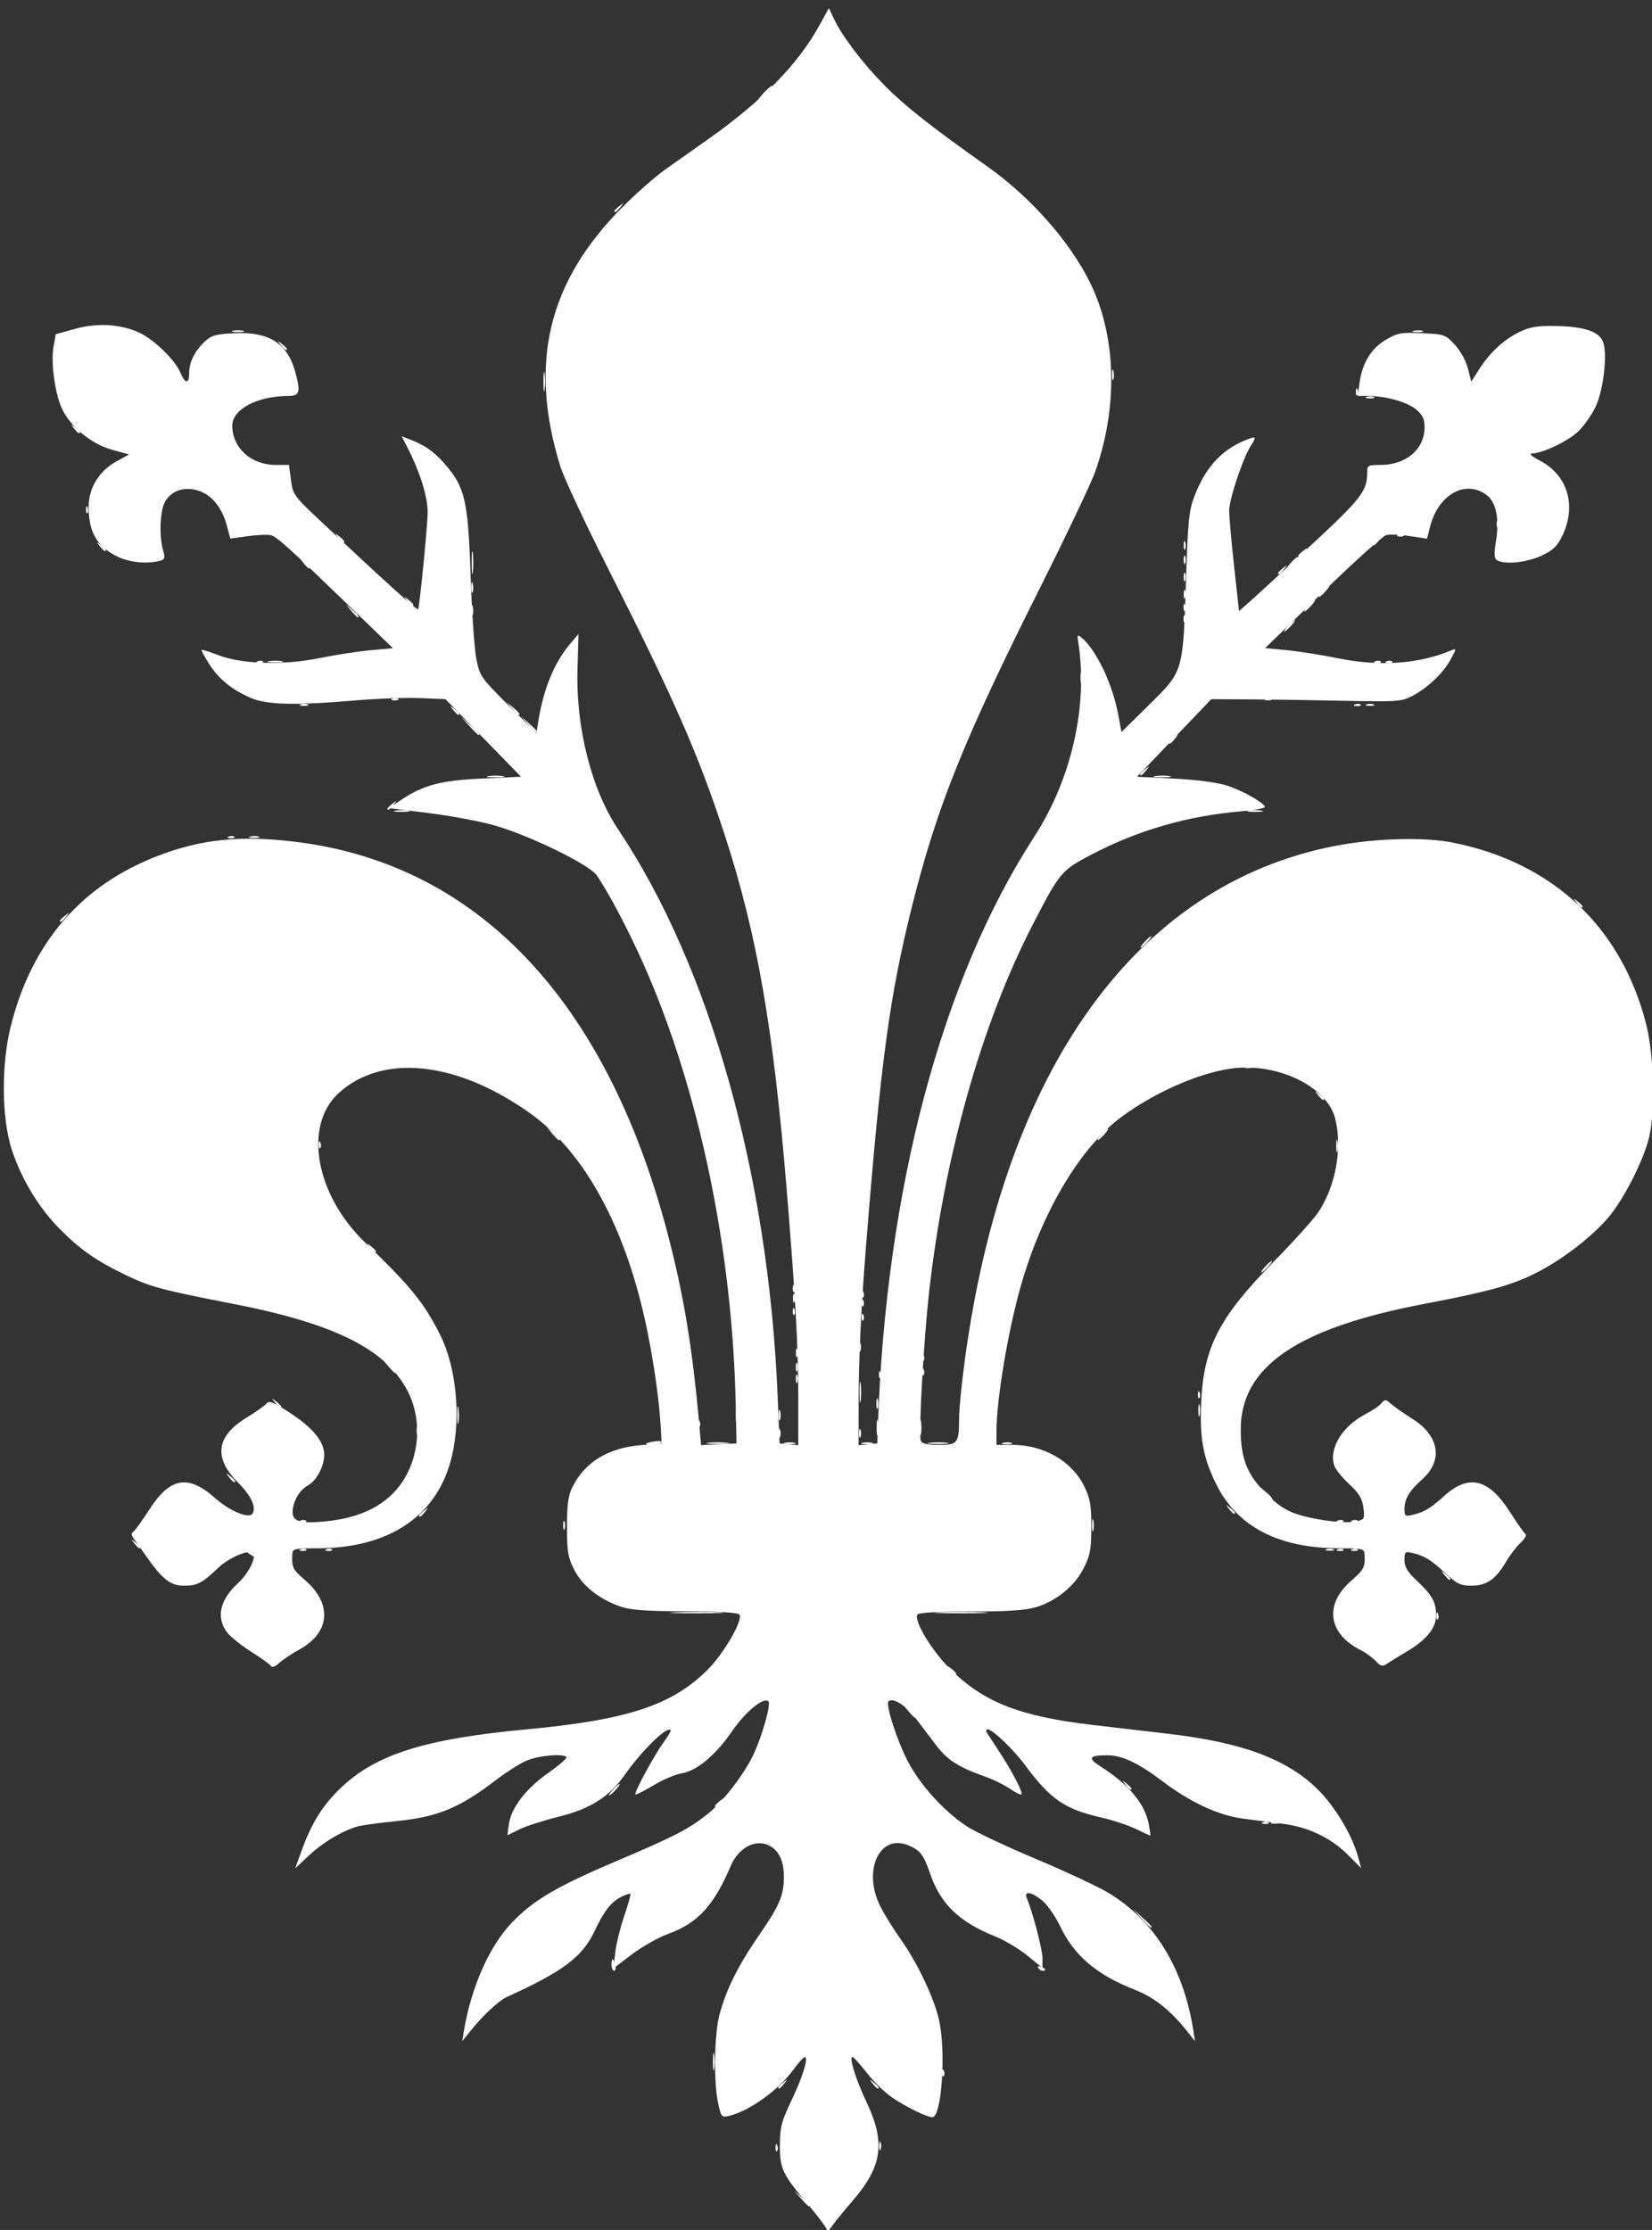 <?xml version="1.0" encoding="UTF-8" standalone="no"?>
<!-- Created with Inkscape (http://www.inkscape.org/) -->

<svg
   version="1.1"
   id="svg2"
   width="368"
   height="496.64"
   viewBox="0 0 368 496.64"
   sodipodi:docname="florence.svg"
   inkscape:version="1.1 (c68e22c387, 2021-05-23)"
   xmlns:inkscape="http://www.inkscape.org/namespaces/inkscape"
   xmlns:sodipodi="http://sodipodi.sourceforge.net/DTD/sodipodi-0.dtd"
   xmlns="http://www.w3.org/2000/svg"
   xmlns:svg="http://www.w3.org/2000/svg">
  <rect x="0" y="0" width="368" height="496.64" fill="#333333" stroke="none"/>
  <defs
     id="defs6" />
  <sodipodi:namedview
     id="namedview4"
     pagecolor="#000000"
     bordercolor="#666666"
     borderopacity="1.0"
     inkscape:pageshadow="2"
     inkscape:pageopacity="0"
     inkscape:pagecheckerboard="0"
     showgrid="false"
     inkscape:zoom="0.8678318"
     inkscape:cx="184.36752"
     inkscape:cy="248.32001"
     inkscape:window-width="1841"
     inkscape:window-height="1051"
     inkscape:window-x="70"
     inkscape:window-y="-9"
     inkscape:window-maximized="1"
     inkscape:current-layer="g8" />
  <g
     inkscape:groupmode="layer"
     inkscape:label="Image"
     id="g8">
    <g
       id="g827"
       transform="translate(0.543,1.152)"
       style="fill:#ffffff">
      <path
         style="fill:#ffffff;fill-opacity:1;stroke-width:0.64"
         d="m 172.211,477.067 c 0.031,-0.746 0.182,-0.897 0.387,-0.387 0.185,0.462 0.162,1.014 -0.051,1.227 -0.213,0.213 -0.364,-0.165 -0.336,-0.84 z m 21.628,-14.187 c -0.796,-1.015 -0.773,-1.038 0.242,-0.242 0.616,0.483 1.12,0.987 1.12,1.12 0,0.527 -0.526,0.188 -1.362,-0.878 z M 136,397.44 c 0.637,-0.704 1.302,-1.28 1.478,-1.28 0.176,0 -0.201,0.576 -0.838,1.28 -0.637,0.704 -1.302,1.28 -1.478,1.28 -0.176,0 0.201,-0.576 0.838,-1.28 z m 114.158,-1.12 c -0.796,-1.015 -0.773,-1.038 0.242,-0.242 0.616,0.483 1.12,0.987 1.12,1.12 0,0.527 -0.526,0.188 -1.362,-0.878 z m -39.04,-25.6 c -0.796,-1.015 -0.773,-1.038 0.242,-0.242 0.616,0.483 1.12,0.987 1.12,1.12 0,0.527 -0.526,0.188 -1.362,-0.878 z m -181.76,-28.16 c -0.796,-1.015 -0.773,-1.038 0.242,-0.242 0.616,0.483 1.12,0.987 1.12,1.12 0,0.527 -0.526,0.188 -1.362,-0.878 z m 243.84,-7.68 c -0.796,-1.015 -0.773,-1.038 0.242,-0.242 0.616,0.483 1.12,0.987 1.12,1.12 0,0.527 -0.526,0.188 -1.362,-0.878 z m 8.021,-3.52 -1.219,-1.44 1.44,1.219 c 1.353,1.146 1.731,1.661 1.219,1.661 -0.121,0 -0.769,-0.648 -1.44,-1.44 z m -90.398,-13.28 c 0,-0.88 0.145,-1.24 0.323,-0.8 0.178,0.44 0.178,1.16 0,1.6 -0.178,0.44 -0.323,0.08 -0.323,-0.8 z m 3.864,-6.72 c 0.013,-1.056 0.156,-1.411 0.319,-0.788 0.162,0.623 0.152,1.487 -0.024,1.92 -0.175,0.433 -0.308,-0.076 -0.295,-1.132 z m -3.766,-2.56 c 0.004,-2.112 0.123,-2.899 0.266,-1.749 0.142,1.15 0.14,2.878 -0.007,3.84 -0.146,0.962 -0.263,0.021 -0.259,-2.091 z m 75.372,0.587 c 0.031,-0.746 0.182,-0.897 0.387,-0.387 0.185,0.462 0.162,1.014 -0.051,1.227 -0.213,0.213 -0.364,-0.165 -0.336,-0.84 z m -89.549,-3.467 c 0,-0.88 0.145,-1.24 0.323,-0.8 0.178,0.44 0.178,1.16 0,1.6 -0.178,0.44 -0.323,0.08 -0.323,-0.8 z m -0.691,-15.093 c 0.031,-0.746 0.182,-0.897 0.387,-0.387 0.185,0.462 0.162,1.014 -0.051,1.227 -0.213,0.213 -0.364,-0.165 -0.336,-0.84 z M 81.838,276.64 c -0.796,-1.015 -0.773,-1.038 0.242,-0.242 0.616,0.483 1.12,0.987 1.12,1.12 0,0.527 -0.526,0.188 -1.362,-0.878 z m 215.27,-22.56 c 0,-1.232 0.132,-1.736 0.293,-1.12 0.161,0.616 0.161,1.624 0,2.24 -0.161,0.616 -0.293,0.112 -0.293,-1.12 z M 293.038,242.72 c -0.796,-1.015 -0.773,-1.038 0.242,-0.242 0.616,0.483 1.12,0.987 1.12,1.12 0,0.527 -0.526,0.188 -1.362,-0.878 z M 50.44,185.163 c 0.462,-0.185 1.014,-0.162 1.227,0.051 0.213,0.213 -0.165,0.364 -0.84,0.336 -0.746,-0.031 -0.897,-0.182 -0.387,-0.387 z m 4.772,-0.006 c 0.623,-0.162 1.487,-0.152 1.92,0.024 0.433,0.175 -0.076,0.308 -1.132,0.295 -1.056,-0.013 -1.411,-0.156 -0.788,-0.319 z M 85.76,178.958 c 0,-0.133 0.504,-0.637 1.12,-1.12 1.015,-0.796 1.038,-0.773 0.242,0.242 -0.836,1.066 -1.362,1.405 -1.362,0.878 z m 167.68,-7.68 c 0,-0.133 0.504,-0.637 1.12,-1.12 1.015,-0.796 1.038,-0.773 0.242,0.242 -0.836,1.066 -1.362,1.405 -1.362,0.878 z M 100.398,156.96 c -0.796,-1.015 -0.773,-1.038 0.242,-0.242 0.616,0.483 1.12,0.987 1.12,1.12 0,0.527 -0.526,0.188 -1.362,-0.878 z M 86.92,154.443 c 0.462,-0.185 1.014,-0.162 1.227,0.051 0.213,0.213 -0.165,0.364 -0.84,0.336 -0.746,-0.031 -0.897,-0.182 -0.387,-0.387 z m -27.56,-8.334 c 0.792,-0.153 2.088,-0.153 2.88,0 0.792,0.153 0.144,0.277 -1.44,0.277 -1.584,0 -2.232,-0.125 -1.44,-0.277 z m 246.44,0.015 c 0.462,-0.185 1.014,-0.162 1.227,0.051 0.213,0.213 -0.165,0.364 -0.84,0.336 -0.746,-0.031 -0.897,-0.182 -0.387,-0.387 z m 2.56,0 c 0.462,-0.185 1.014,-0.162 1.227,0.051 0.213,0.213 -0.165,0.364 -0.84,0.336 -0.746,-0.031 -0.897,-0.182 -0.387,-0.387 z M 286.4,138.24 c 0.637,-0.704 1.302,-1.28 1.478,-1.28 0.176,0 -0.201,0.576 -0.838,1.28 -0.637,0.704 -1.302,1.28 -1.478,1.28 -0.176,0 0.201,-0.576 0.838,-1.28 z M 77.699,134.88 76.48,133.44 l 1.44,1.219 c 1.353,1.146 1.731,1.661 1.219,1.661 -0.121,0 -0.769,-0.648 -1.44,-1.44 z m 185.391,-0.853 c 0.031,-0.746 0.182,-0.897 0.387,-0.387 0.185,0.462 0.162,1.014 -0.051,1.227 -0.213,0.213 -0.364,-0.165 -0.336,-0.84 z M 90.158,132.64 c -0.796,-1.015 -0.773,-1.038 0.242,-0.242 0.616,0.483 1.12,0.987 1.12,1.12 0,0.527 -0.526,0.188 -1.362,-0.878 z M 263.141,131.2 c 0,-0.88 0.145,-1.24 0.323,-0.8 0.178,0.44 0.178,1.16 0,1.6 -0.178,0.44 -0.323,0.08 -0.323,-0.8 z M 284.16,126.478 c 0,-0.133 0.504,-0.637 1.12,-1.12 1.015,-0.796 1.038,-0.773 0.242,0.242 -0.836,1.066 -1.362,1.405 -1.362,0.878 z M 120.512,83.84 c 0,-1.936 0.12,-2.728 0.267,-1.76 0.147,0.968 0.147,2.552 0,3.52 -0.147,0.968 -0.267,0.176 -0.267,-1.76 z m 180.979,2.187 c 0.031,-0.746 0.182,-0.897 0.387,-0.387 0.185,0.462 0.162,1.014 -0.051,1.227 -0.213,0.213 -0.364,-0.165 -0.336,-0.84 z M 61.998,75.68 C 61.202,74.665 61.225,74.642 62.24,75.438 c 0.616,0.483 1.12,0.987 1.12,1.12 0,0.527 -0.526,0.188 -1.362,-0.878 z M 136.32,45.838 c 0,-0.133 0.504,-0.637 1.12,-1.12 1.015,-0.796 1.038,-0.773 0.242,0.242 -0.836,1.066 -1.362,1.405 -1.362,0.878 z"
         id="path843" />
      <path
         style="fill:#ffffff;fill-opacity:1;stroke-width:0.64"
         d="m 176.741,303.36 c 0,-0.88 0.145,-1.24 0.323,-0.8 0.178,0.44 0.178,1.16 0,1.6 -0.178,0.44 -0.323,0.08 -0.323,-0.8 z m 14.669,-11.253 c 0.031,-0.746 0.182,-0.897 0.387,-0.387 0.185,0.462 0.162,1.014 -0.051,1.227 -0.213,0.213 -0.364,-0.165 -0.336,-0.84 z m -120.96,-38.4 c 0.031,-0.746 0.182,-0.897 0.387,-0.387 0.185,0.462 0.162,1.014 -0.051,1.227 -0.213,0.213 -0.364,-0.165 -0.336,-0.84 z M 281.48,154.443 c 0.462,-0.185 1.014,-0.162 1.227,0.051 0.213,0.213 -0.165,0.364 -0.84,0.336 -0.746,-0.031 -0.897,-0.182 -0.387,-0.387 z m -224.64,-8.32 c 0.462,-0.185 1.014,-0.162 1.227,0.051 0.213,0.213 -0.165,0.364 -0.84,0.336 -0.746,-0.031 -0.897,-0.182 -0.387,-0.387 z"
         id="path841" />
      <path
         style="fill:#ffffff;fill-opacity:1;stroke-width:0.64"
         d="m 172.8,463.758 c 0,-0.133 0.504,-0.637 1.12,-1.12 1.015,-0.796 1.038,-0.773 0.242,0.242 -0.836,1.066 -1.362,1.405 -1.362,0.878 z m -80,-127.36 c 0,-0.133 0.504,-0.637 1.12,-1.12 1.015,-0.796 1.038,-0.773 0.242,0.242 C 93.326,336.586 92.8,336.925 92.8,336.398 Z m -42.322,-8.558 c -0.796,-1.015 -0.773,-1.038 0.242,-0.242 1.066,0.836 1.405,1.362 0.878,1.362 -0.133,0 -0.637,-0.504 -1.12,-1.12 z m 72.021,-76.48 -1.219,-1.44 1.44,1.219 c 1.353,1.146 1.731,1.661 1.219,1.661 -0.121,0 -0.769,-0.648 -1.44,-1.44 z M 12.8,203.918 c 0,-0.133 0.504,-0.637 1.12,-1.12 1.015,-0.796 1.038,-0.773 0.242,0.242 C 13.326,204.106 12.8,204.445 12.8,203.918 Z M 103.96,160.48 102.08,158.4 l 2.08,1.88 c 1.939,1.752 2.374,2.28 1.88,2.28 -0.11,0 -1.046,-0.936 -2.08,-2.08 z m 13.112,-0.32 -1.552,-1.76 1.76,1.552 c 1.645,1.45 2.054,1.968 1.552,1.968 -0.115,0 -0.907,-0.792 -1.76,-1.76 z m -3.532,-3.52 -1.219,-1.44 1.44,1.219 c 1.353,1.146 1.731,1.661 1.219,1.661 -0.121,0 -0.769,-0.648 -1.44,-1.44 z M 290.88,133.76 c 0.637,-0.704 1.302,-1.28 1.478,-1.28 0.176,0 -0.201,0.576 -0.838,1.28 -0.637,0.704 -1.302,1.28 -1.478,1.28 -0.176,0 0.201,-0.576 0.838,-1.28 z m 14.4,-13.682 c 0,-0.133 0.504,-0.637 1.12,-1.12 1.015,-0.796 1.038,-0.773 0.242,0.242 -0.836,1.066 -1.362,1.405 -1.362,0.878 z M 74.798,118.56 c -0.796,-1.015 -0.773,-1.038 0.242,-0.242 0.616,0.483 1.12,0.987 1.12,1.12 0,0.527 -0.526,0.188 -1.362,-0.878 z"
         id="path839" />
      <path
         style="fill:#ffffff;fill-opacity:1;stroke-width:0.64"
         d="m 195.301,476.8 c 0,-0.88 0.145,-1.24 0.323,-0.8 0.178,0.44 0.178,1.16 0,1.6 -0.178,0.44 -0.323,0.08 -0.323,-0.8 z m -59.621,-40.32 c 0,-0.704 0.11,-1.28 0.245,-1.28 0.135,0 0.396,0.576 0.58,1.28 0.184,0.704 0.074,1.28 -0.245,1.28 -0.319,0 -0.58,-0.576 -0.58,-1.28 z m 95.045,0.647 c -0.224,-0.363 0.033,-0.47 0.602,-0.252 1.109,0.425 1.312,0.884 0.391,0.884 -0.331,0 -0.778,-0.285 -0.993,-0.633 z M 280.84,404.683 c 0.462,-0.185 1.014,-0.162 1.227,0.051 0.213,0.213 -0.165,0.364 -0.84,0.336 -0.746,-0.031 -0.897,-0.182 -0.387,-0.387 z m 38.571,-46.016 c 0.031,-0.746 0.182,-0.897 0.387,-0.387 0.185,0.462 0.162,1.014 -0.051,1.227 -0.213,0.213 -0.364,-0.165 -0.336,-0.84 z M 66.44,343.883 c 0.462,-0.185 1.014,-0.162 1.227,0.051 0.213,0.213 -0.165,0.364 -0.84,0.336 -0.746,-0.031 -0.897,-0.182 -0.387,-0.387 z m 5.76,0 c 0.462,-0.185 1.014,-0.162 1.227,0.051 0.213,0.213 -0.165,0.364 -0.84,0.336 C 71.841,344.239 71.689,344.087 72.2,343.883 Z m 222.68,0.013 c 0.44,-0.178 1.16,-0.178 1.6,0 0.44,0.178 0.08,0.323 -0.8,0.323 -0.88,0 -1.24,-0.145 -0.8,-0.323 z m 5.8,-0.013 c 0.462,-0.185 1.014,-0.162 1.227,0.051 0.213,0.213 -0.165,0.364 -0.84,0.336 -0.746,-0.031 -0.897,-0.182 -0.387,-0.387 z m -175.779,-5.323 c 0,-0.88 0.145,-1.24 0.323,-0.8 0.178,0.44 0.178,1.16 0,1.6 -0.178,0.44 -0.323,0.08 -0.323,-0.8 z M 297.48,337.483 c 0.462,-0.185 1.014,-0.162 1.227,0.051 0.213,0.213 -0.165,0.364 -0.84,0.336 -0.746,-0.031 -0.897,-0.182 -0.387,-0.387 z M 194.734,316.8 c 0,-1.584 0.125,-2.232 0.277,-1.44 0.153,0.792 0.153,2.088 0,2.88 -0.153,0.792 -0.277,0.144 -0.277,-1.44 z m -93.431,-2.88 c 0.005,-1.76 0.129,-2.404 0.276,-1.431 0.147,0.973 0.143,2.413 -0.009,3.2 -0.152,0.787 -0.272,-0.009 -0.267,-1.769 z m 71.622,0 c 0.013,-1.056 0.156,-1.411 0.319,-0.788 0.162,0.623 0.152,1.487 -0.024,1.92 -0.175,0.433 -0.308,-0.076 -0.295,-1.132 z m 93.464,-0.96 c 0,-1.232 0.132,-1.736 0.293,-1.12 0.161,0.616 0.161,1.624 0,2.24 -0.161,0.616 -0.293,0.112 -0.293,-1.12 z m -61.538,-8.693 c 0.031,-0.746 0.182,-0.897 0.387,-0.387 0.185,0.462 0.162,1.014 -0.051,1.227 -0.213,0.213 -0.364,-0.165 -0.336,-0.84 z m -28.109,-4.107 c 0,-0.88 0.145,-1.24 0.323,-0.8 0.178,0.44 0.178,1.16 0,1.6 -0.178,0.44 -0.323,0.08 -0.323,-0.8 z m -0.64,-12.16 c 0,-0.88 0.145,-1.24 0.323,-0.8 0.178,0.44 0.178,1.16 0,1.6 -0.178,0.44 -0.323,0.08 -0.323,-0.8 z M 66.4,155.736 c 0.44,-0.178 1.16,-0.178 1.6,0 0.44,0.178 0.08,0.323 -0.8,0.323 -0.88,0 -1.24,-0.145 -0.8,-0.323 z m 196.691,-19.149 c 0.031,-0.746 0.182,-0.897 0.387,-0.387 0.185,0.462 0.162,1.014 -0.051,1.227 -0.213,0.213 -0.364,-0.165 -0.336,-0.84 z M 104.445,134.72 c 0.013,-1.056 0.156,-1.411 0.319,-0.788 0.162,0.623 0.152,1.487 -0.024,1.92 -0.175,0.433 -0.308,-0.076 -0.295,-1.132 z m 0,-5.12 c 0.013,-1.056 0.156,-1.411 0.319,-0.788 0.162,0.623 0.152,1.487 -0.024,1.92 -0.175,0.433 -0.308,-0.076 -0.295,-1.132 z m 158.696,-2.24 c 0,-0.88 0.145,-1.24 0.323,-0.8 0.178,0.44 0.178,1.16 0,1.6 -0.178,0.44 -0.323,0.08 -0.323,-0.8 z m 0,-7.04 c 0,-0.88 0.145,-1.24 0.323,-0.8 0.178,0.44 0.178,1.16 0,1.6 -0.178,0.44 -0.323,0.08 -0.323,-0.8 z M 18.611,112.267 c 0.031,-0.746 0.182,-0.897 0.387,-0.387 0.185,0.462 0.162,1.014 -0.051,1.227 -0.213,0.213 -0.364,-0.165 -0.336,-0.84 z M 303.84,87.256 c 0.44,-0.178 1.16,-0.178 1.6,0 0.44,0.178 0.08,0.323 -0.8,0.323 -0.88,0 -1.24,-0.145 -0.8,-0.323 z m -56.675,-5.016 c 0.013,-1.056 0.156,-1.411 0.319,-0.788 0.162,0.623 0.152,1.487 -0.024,1.92 -0.175,0.433 -0.308,-0.076 -0.295,-1.132 z"
         id="path837" />
      <path
         style="fill:#ffffff;fill-opacity:1;stroke-width:0.64"
         d="m 253.72,426.08 -1.88,-2.08 2.08,1.88 c 1.144,1.034 2.08,1.97 2.08,2.08 0,0.494 -0.528,0.059 -2.28,-1.88 z m 67.479,-76.48 c -0.796,-1.015 -0.773,-1.038 0.242,-0.242 0.616,0.483 1.12,0.987 1.12,1.12 0,0.527 -0.526,0.188 -1.362,-0.878 z m -235.179,-46.4 -1.219,-1.44 1.44,1.219 c 1.353,1.146 1.731,1.661 1.219,1.661 -0.121,0 -0.769,-0.648 -1.44,-1.44 z M 191.411,288.907 c 0.031,-0.746 0.182,-0.897 0.387,-0.387 0.185,0.462 0.162,1.014 -0.051,1.227 -0.213,0.213 -0.364,-0.165 -0.336,-0.84 z M 244.8,251.52 c 0.637,-0.704 1.302,-1.28 1.478,-1.28 0.176,0 -0.201,0.576 -0.838,1.28 -0.637,0.704 -1.302,1.28 -1.478,1.28 -0.176,0 0.201,-0.576 0.838,-1.28 z M 350.638,199.84 c -0.796,-1.015 -0.773,-1.038 0.242,-0.242 1.066,0.836 1.405,1.362 0.878,1.362 -0.133,0 -0.637,-0.504 -1.12,-1.12 z M 301.32,155.723 c 0.462,-0.185 1.014,-0.162 1.227,0.051 0.213,0.213 -0.165,0.364 -0.84,0.336 -0.746,-0.031 -0.897,-0.182 -0.387,-0.387 z m -12.68,-33.084 c 0,-0.133 0.504,-0.637 1.12,-1.12 1.015,-0.796 1.038,-0.773 0.242,0.242 -0.836,1.066 -1.362,1.405 -1.362,0.878 z M 21.678,120.48 c -0.796,-1.015 -0.773,-1.038 0.242,-0.242 0.616,0.483 1.12,0.987 1.12,1.12 0,0.527 -0.526,0.188 -1.362,-0.878 z"
         id="path835" />
      <path
         style="fill:#ffffff;fill-opacity:1;stroke-width:0.64"
         d="m 177.872,488.48 -1.552,-1.76 1.76,1.552 c 1.645,1.45 2.054,1.968 1.552,1.968 -0.115,0 -0.907,-0.792 -1.76,-1.76 z M 158.72,401.038 c 0,-0.133 0.504,-0.637 1.12,-1.12 1.015,-0.796 1.038,-0.773 0.242,0.242 -0.836,1.066 -1.362,1.405 -1.362,0.878 z m 43.139,-21.038 -1.219,-1.44 1.44,1.219 c 1.353,1.146 1.731,1.661 1.219,1.661 -0.121,0 -0.769,-0.648 -1.44,-1.44 z m -141.141,-68.8 c -0.796,-1.015 -0.773,-1.038 0.242,-0.242 0.616,0.483 1.12,0.987 1.12,1.12 0,0.527 -0.526,0.188 -1.362,-0.878 z M 281.28,280.96 c 0.637,-0.704 1.302,-1.28 1.478,-1.28 0.176,0 -0.201,0.576 -0.838,1.28 -0.637,0.704 -1.302,1.28 -1.478,1.28 -0.176,0 0.201,-0.576 0.838,-1.28 z M 254.4,208.64 c 0.637,-0.704 1.302,-1.28 1.478,-1.28 0.176,0 -0.201,0.576 -0.838,1.28 -0.637,0.704 -1.302,1.28 -1.478,1.28 -0.176,0 0.201,-0.576 0.838,-1.28 z m 5.44,-44.402 c 0,-0.133 0.504,-0.637 1.12,-1.12 1.015,-0.796 1.038,-0.773 0.242,0.242 -0.836,1.066 -1.362,1.405 -1.362,0.878 z M 294.08,130.56 c 0.637,-0.704 1.302,-1.28 1.478,-1.28 0.176,0 -0.201,0.576 -0.838,1.28 -0.637,0.704 -1.302,1.28 -1.478,1.28 -0.176,0 0.201,-0.576 0.838,-1.28 z M 169.6,19.52 c 0.827,-0.88 1.647,-1.6 1.823,-1.6 0.176,0 -0.356,0.72 -1.183,1.6 -0.827,0.88 -1.647,1.6 -1.823,1.6 -0.176,0 0.356,-0.72 1.183,-1.6 z"
         id="path833" />
      <path
         style="fill:#ffffff;fill-opacity:1;stroke-width:0.64"
         d="m 209.331,460.427 c 0.031,-0.746 0.182,-0.897 0.387,-0.387 0.185,0.462 0.162,1.014 -0.051,1.227 -0.213,0.213 -0.364,-0.165 -0.336,-0.84 z m -51.067,-2.507 c 0.005,-1.76 0.129,-2.404 0.276,-1.431 0.147,0.973 0.143,2.413 -0.009,3.2 -0.152,0.787 -0.272,-0.009 -0.267,-1.769 z M 282.72,404.696 c 0.44,-0.178 1.16,-0.178 1.6,0 0.44,0.178 0.08,0.323 -0.8,0.323 -0.88,0 -1.24,-0.145 -0.8,-0.323 z M 149.949,357.924 c 2.744,-0.12 7.064,-0.12 9.6,0.002 2.536,0.121 0.291,0.22 -4.989,0.219 -5.28,-6.4e-4 -7.355,-0.1 -4.611,-0.22 z m 58.88,0 c 2.744,-0.12 7.064,-0.12 9.6,0.002 2.536,0.121 0.291,0.22 -4.989,0.219 -5.28,-6.4e-4 -7.355,-0.1 -4.611,-0.22 z M 55.04,344.96 c -0.577,-0.373 -0.656,-0.624 -0.198,-0.63 0.419,-0.005 0.94,0.278 1.158,0.63 0.491,0.795 0.27,0.795 -0.96,0 z m 242.44,-1.077 c 0.462,-0.185 1.014,-0.162 1.227,0.051 0.213,0.213 -0.165,0.364 -0.84,0.336 -0.746,-0.031 -0.897,-0.182 -0.387,-0.387 z m -54.772,-5.323 c 0,-1.232 0.132,-1.736 0.293,-1.12 0.161,0.616 0.161,1.624 0,2.24 -0.161,0.616 -0.293,0.112 -0.293,-1.12 z M 66.44,337.483 c 0.462,-0.185 1.014,-0.162 1.227,0.051 0.213,0.213 -0.165,0.364 -0.84,0.336 -0.746,-0.031 -0.897,-0.182 -0.387,-0.387 z m 234.24,0 c 0.462,-0.185 1.014,-0.162 1.227,0.051 0.213,0.213 -0.165,0.364 -0.84,0.336 -0.746,-0.031 -0.897,-0.182 -0.387,-0.387 z M 143.36,320.393 c 0,-0.136 0.849,-0.372 1.886,-0.524 1.037,-0.152 1.74,-0.041 1.562,0.247 -0.317,0.513 -3.448,0.764 -3.448,0.277 z m 13.92,-0.216 c 1.144,-0.142 3.016,-0.142 4.16,0 1.144,0.142 0.208,0.258 -2.08,0.258 -2.288,0 -3.224,-0.116 -2.08,-0.258 z m 16.96,0.022 c 0.616,-0.161 1.624,-0.161 2.24,0 0.616,0.161 0.112,0.293 -1.12,0.293 -1.232,0 -1.736,-0.132 -1.12,-0.293 z m 17.28,0 c 0.616,-0.161 1.624,-0.161 2.24,0 0.616,0.161 0.112,0.293 -1.12,0.293 -1.232,0 -1.736,-0.132 -1.12,-0.293 z m 15.051,-0.023 c 1.15,-0.142 2.878,-0.14 3.84,0.007 0.962,0.146 0.021,0.263 -2.091,0.259 -2.112,-0.004 -2.899,-0.123 -1.749,-0.266 z m 16.321,0.02 c 0.623,-0.162 1.487,-0.152 1.92,0.024 0.433,0.175 -0.076,0.308 -1.132,0.295 -1.056,-0.013 -1.411,-0.156 -0.788,-0.319 z m -49.991,-2.116 c 0,-0.88 0.145,-1.24 0.323,-0.8 0.178,0.44 0.178,1.16 0,1.6 -0.178,0.44 -0.323,0.08 -0.323,-0.8 z m 31.433,-1.28 c 0,-1.584 0.125,-2.232 0.277,-1.44 0.153,0.792 0.153,2.088 0,2.88 -0.153,0.792 -0.277,0.144 -0.277,-1.44 z m -112.073,0.64 c 0,-0.88 0.145,-1.24 0.323,-0.8 0.178,0.44 0.178,1.16 0,1.6 -0.178,0.44 -0.323,0.08 -0.323,-0.8 z m 62.669,-1.653 c 0.031,-0.746 0.182,-0.897 0.387,-0.387 0.185,0.462 0.162,1.014 -0.051,1.227 -0.213,0.213 -0.364,-0.165 -0.336,-0.84 z m 8.444,-1.547 c 0,-1.584 0.125,-2.232 0.277,-1.44 0.153,0.792 0.153,2.088 0,2.88 -0.153,0.792 -0.277,0.144 -0.277,-1.44 z m 31.876,-9.333 c 0.031,-0.746 0.182,-0.897 0.387,-0.387 0.185,0.462 0.162,1.014 -0.051,1.227 -0.213,0.213 -0.364,-0.165 -0.336,-0.84 z m 9.6,-3.84 c 0.031,-0.746 0.182,-0.897 0.387,-0.387 0.185,0.462 0.162,1.014 -0.051,1.227 -0.213,0.213 -0.364,-0.165 -0.336,-0.84 z m -14.029,-2.187 c 0,-0.88 0.145,-1.24 0.323,-0.8 0.178,0.44 0.178,1.16 0,1.6 -0.178,0.44 -0.323,0.08 -0.323,-0.8 z m 0.589,-11.893 c 0.031,-0.746 0.182,-0.897 0.387,-0.387 0.185,0.462 0.162,1.014 -0.051,1.227 -0.213,0.213 -0.364,-0.165 -0.336,-0.84 z m -15.36,-1.28 c 0.031,-0.746 0.182,-0.897 0.387,-0.387 0.185,0.462 0.162,1.014 -0.051,1.227 -0.213,0.213 -0.364,-0.165 -0.336,-0.84 z M 277,236.363 c 0.462,-0.185 1.014,-0.162 1.227,0.051 0.213,0.213 -0.165,0.364 -0.84,0.336 -0.746,-0.031 -0.897,-0.182 -0.387,-0.387 z M 87.52,179.388 c 0.792,-0.153 2.088,-0.153 2.88,0 0.792,0.153 0.144,0.277 -1.44,0.277 -1.584,0 -2.232,-0.125 -1.44,-0.277 z m 190.08,0 c 0.792,-0.153 2.088,-0.153 2.88,0 0.792,0.153 0.144,0.277 -1.44,0.277 -1.584,0 -2.232,-0.125 -1.44,-0.277 z m -169.271,-7.688 c 0.973,-0.147 2.413,-0.143 3.2,0.009 0.787,0.152 -0.009,0.272 -1.769,0.267 -1.76,-0.005 -2.404,-0.129 -1.431,-0.276 z m 148.48,0 c 0.973,-0.147 2.413,-0.143 3.2,0.009 0.787,0.152 -0.009,0.272 -1.769,0.267 -1.76,-0.005 -2.404,-0.129 -1.431,-0.276 z M 303.84,155.736 c 0.44,-0.178 1.16,-0.178 1.6,0 0.44,0.178 0.08,0.323 -0.8,0.323 -0.88,0 -1.24,-0.145 -0.8,-0.323 z M 240.148,149.76 c 0,-1.232 0.132,-1.736 0.293,-1.12 0.161,0.616 0.161,1.624 0,2.24 -0.161,0.616 -0.293,0.112 -0.293,-1.12 z m -135.624,-25.6 c 0,-2.288 0.116,-3.224 0.258,-2.08 0.142,1.144 0.142,3.016 0,4.16 -0.142,1.144 -0.258,0.208 -0.258,-2.08 z m -37.406,0.16 c -0.796,-1.015 -0.773,-1.038 0.242,-0.242 0.616,0.483 1.12,0.987 1.12,1.12 0,0.527 -0.526,0.188 -1.362,-0.878 z M 287.04,124.16 c 0.637,-0.704 1.302,-1.28 1.478,-1.28 0.176,0 -0.201,0.576 -0.838,1.28 -0.637,0.704 -1.302,1.28 -1.478,1.28 -0.176,0 0.201,-0.576 0.838,-1.28 z m -23.899,-0.64 c 0,-0.88 0.145,-1.24 0.323,-0.8 0.178,0.44 0.178,1.16 0,1.6 -0.178,0.44 -0.323,0.08 -0.323,-0.8 z M 310.92,117.963 c 0.462,-0.185 1.014,-0.162 1.227,0.051 0.213,0.213 -0.165,0.364 -0.84,0.336 -0.746,-0.031 -0.897,-0.182 -0.387,-0.387 z m 21.931,-2.496 c 0.031,-0.746 0.182,-0.897 0.387,-0.387 0.185,0.462 0.162,1.014 -0.051,1.227 -0.213,0.213 -0.364,-0.165 -0.336,-0.84 z M 15.918,94.24 C 15.122,93.225 15.145,93.202 16.16,93.998 c 0.616,0.483 1.12,0.987 1.12,1.12 0,0.527 -0.526,0.188 -1.362,-0.878 z M 51.36,72.519 c 0.616,-0.161 1.624,-0.161 2.24,0 0.616,0.161 0.112,0.293 -1.12,0.293 -1.232,0 -1.736,-0.132 -1.12,-0.293 z m 263.052,-0.003 c 0.623,-0.162 1.487,-0.152 1.92,0.024 0.433,0.175 -0.076,0.308 -1.132,0.295 -1.056,-0.013 -1.411,-0.156 -0.788,-0.319 z"
         id="path831" />
      <path
         style="fill:#ffffff;fill-opacity:1;stroke-width:0.64"
         d="m 183.68,495.538 c 0,-0.411 -1.888,-2.969 -4.197,-5.685 -5.748,-6.764 -6.336,-8.011 -6.299,-13.373 0.026,-3.879 0.378,-5.21 2.622,-9.92 2.525,-5.299 3.834,-9.625 2.898,-9.575 -0.255,0.014 -1.386,1.279 -2.513,2.811 -3.4,4.624 -9.762,9.186 -14.367,10.3 -1.609,0.389 -1.731,0.243 -2.4,-2.874 -1.02,-4.754 -0.871,-15.106 0.28,-19.567 1.427,-5.529 4.206,-11.131 8.829,-17.796 4.52,-6.518 5.547,-8.917 5.547,-12.964 0,-3.532 -1.087,-5.882 -3.233,-6.992 -3.057,-1.581 -6.873,0.421 -8.614,4.518 -3.769,8.867 -7.326,12.727 -13.958,15.145 -2.168,0.79 -5.787,2.834 -8.042,4.541 l -4.101,3.104 0.365,-3.406 c 0.201,-1.873 1.098,-5.551 1.994,-8.173 0.896,-2.622 1.52,-4.875 1.388,-5.007 -0.132,-0.132 -1.108,0.209 -2.169,0.758 -2.172,1.123 -3.709,3.125 -5.833,7.601 -2.723,5.736 -6.957,8.904 -19.593,14.66 -1.698,0.773 -5.167,3.997 -7.791,7.24 l -2.068,2.555 0.367,-2.24 c 1.577,-9.622 5.618,-18.79 10.604,-24.062 4.747,-5.019 10.054,-8.151 23.395,-13.806 12.978,-5.501 16.29,-7.221 20.5,-10.643 3.394,-2.759 8.148,-9.006 10.112,-13.289 1.905,-4.154 3.822,-11.029 3.238,-11.613 -1.063,-1.063 -5.029,2.18 -8.102,6.625 -3.765,5.447 -7.868,8.854 -11.33,9.407 -1.336,0.214 -4.124,1.409 -6.195,2.656 -2.071,1.247 -3.874,2.158 -4.008,2.024 -0.36,-0.36 4.134,-8.67 6.258,-11.574 1.012,-1.383 1.724,-2.631 1.583,-2.772 -0.871,-0.871 -6.376,4.524 -10.287,10.082 -3.37,4.789 -7.643,7.484 -14.597,9.207 -3.393,0.841 -7.365,2.119 -8.825,2.842 l -2.655,1.314 0.331,-2.464 c 0.487,-3.632 3.8,-7.944 8.803,-11.457 2.432,-1.708 4.239,-3.287 4.016,-3.51 -0.854,-0.854 -6.393,-0.322 -9.011,0.866 -1.506,0.684 -4.386,2.505 -6.4,4.048 -8.424,6.454 -13.109,8.402 -22.522,9.368 -3.569,0.366 -7.266,0.853 -8.214,1.081 -3.242,0.78 -7.973,3.537 -11.122,6.483 l -3.147,2.944 1.522,-4.194 c 2.172,-5.984 4.663,-9.938 8.659,-13.747 7.837,-7.47 18.771,-10.909 41.403,-13.019 22.449,-2.094 32.378,-5.368 40.297,-13.286 3.617,-3.617 7.879,-10.987 7.091,-12.263 -0.274,-0.443 -4.535,-0.703 -12.066,-0.735 -9.165,-0.039 -12.28,-0.277 -14.641,-1.12 -4.674,-1.668 -8.328,-4.611 -10.121,-8.152 -1.389,-2.743 -1.6,-4.001 -1.6,-9.558 0,-4.999 0.266,-6.935 1.214,-8.845 2.771,-5.579 7.992,-8.748 15.406,-9.352 l 4.461,-0.363 -0.171,-3.2 c -0.316,-5.913 -1.434,-14.025 -2.999,-21.76 -4.592,-22.696 -13.845,-39.854 -26.232,-48.645 -16.262,-11.541 -32.733,-13.277 -42.475,-4.476 -8.003,7.23 -5.291,22.656 5.867,33.379 10.093,9.7 13.033,13.311 16.632,20.428 3.63,7.177 4.73,18.358 2.666,27.111 -3.101,13.154 -13.785,20.487 -29.891,20.514 -5.355,0.009 -5.603,0.072 -5.676,1.449 -0.144,2.727 0.169,3.367 2.698,5.509 6.297,5.336 5.814,11.809 -1.166,15.618 -1.681,0.917 -3.689,2.26 -4.462,2.984 -0.857,0.802 -1.565,1.06 -1.812,0.66 -0.223,-0.361 -2.252,-1.822 -4.509,-3.248 -2.257,-1.425 -4.681,-3.403 -5.388,-4.396 -2.352,-3.304 -1.433,-7.17 2.578,-10.836 2.425,-2.216 4.281,-6.089 3.23,-6.739 -1.108,-0.684 -5.287,1.121 -7.553,3.264 -3.753,3.547 -4.737,4.064 -7.746,4.064 -3.069,0 -4.841,-1.427 -8.754,-7.049 -1.056,-1.517 -2.208,-3.152 -2.56,-3.633 -0.432,-0.59 -0.417,-1.025 0.046,-1.336 0.377,-0.254 1.995,-2.499 3.594,-4.988 4.579,-7.129 8.619,-7.826 14.596,-2.517 3.277,2.91 7.596,4.702 8.359,3.467 0.884,-1.43 -0.338,-4.025 -3.277,-6.965 -5.472,-5.472 -4.817,-10.3 1.953,-14.413 2.028,-1.232 4.021,-2.641 4.428,-3.132 0.614,-0.74 1.542,-0.362 5.457,2.219 4.971,3.277 7.405,6.303 7.405,9.207 0,2.531 -1.726,5.781 -3.604,6.786 -1.902,1.018 -3.436,3.694 -3.436,5.991 0,2.082 1.889,2.595 7.457,2.025 7.996,-0.819 13.587,-3.716 17.011,-8.814 3.701,-5.511 4.334,-13.291 1.573,-19.323 C 86.206,299.749 74.696,293.782 51.643,289.284 35.454,286.126 32.899,285.443 27.508,282.836 20.797,279.591 17.36,277.192 12.735,272.523 8.094,267.839 4.232,261.449 2.081,254.898 -0.168,248.047 -0.29,236.062 1.804,227.612 6.44,208.898 17.449,196.084 34.56,189.484 c 9.641,-3.719 18.335,-4.632 30.4,-3.194 40.655,4.845 69.527,35.135 83.221,87.31 3.583,13.651 5.525,25.405 7.062,42.749 l 0.385,4.349 3.946,-0.189 3.946,-0.189 -0.166,-8.32 c -0.691,-34.597 -8.125,-70.325 -20.423,-98.148 -3.433,-7.767 -7.956,-16.352 -10.598,-20.114 -1.666,-2.372 -15.014,-8.872 -22.686,-11.047 -3.23,-0.916 -9.854,-2.16 -14.72,-2.765 L 86.08,178.826 l 2.636,-1.762 c 5.081,-3.397 8.845,-4.397 18.161,-4.826 l 8.638,-0.398 -8.417,-8.64 -8.417,-8.64 -5.648,-0.232 c -3.106,-0.128 -9.542,0.1 -14.3,0.506 -13.574,1.157 -19.916,1.001 -23.486,-0.578 -4.264,-1.886 -7.092,-4.208 -9.227,-7.574 -1.015,-1.6 -1.76,-2.996 -1.655,-3.101 0.105,-0.105 1.758,0.417 3.673,1.161 5.271,2.046 14.565,2.317 22.682,0.66 3.52,-0.719 8.62,-1.505 11.333,-1.747 l 4.933,-0.441 -8.697,-8.407 C 63.832,120.831 61.175,118.42 59.84,118.062 c -0.704,-0.189 -3.035,-0.1 -5.179,0.198 l -3.899,0.541 -0.778,-2.909 c -1.085,-4.057 -3.434,-6.9 -6.447,-7.803 -3.176,-0.952 -6.066,0.098 -7.407,2.689 -1.044,2.02 -1.228,7.552 -0.351,10.607 0.509,1.774 0.412,2.062 -0.8,2.387 -2.63,0.706 -6.512,0.353 -9.059,-0.822 -4.753,-2.193 -6.72,-5.468 -6.72,-11.184 0,-4.263 2.291,-8.011 6.217,-10.17 l 2.789,-1.534 -3.887,-1.081 C 19.912,97.757 15.426,94.133 13.4,90.162 11.786,86.997 10.735,79.76 11.368,76.165 l 0.506,-2.875 4.143,-1.16 c 4.991,-1.398 10.073,-1.142 14.276,0.717 3.35,1.482 8.166,6.125 9.372,9.036 1.037,2.504 1.935,2.507 1.935,0.005 0,-2.399 1.251,-4.897 3.508,-7.006 1.459,-1.363 2.44,-1.631 6.682,-1.823 7.61,-0.346 11.668,2.239 13.413,8.541 1.262,4.556 1.02,5.44 -1.492,5.44 C 56.755,87.04 51.2,89.982 51.2,93.667 51.2,98.598 55.409,102.4 60.868,102.4 h 2.968 l 0.437,3.36 c 0.421,3.241 0.657,3.566 6.642,9.181 15.008,14.077 21.574,20.007 21.691,19.589 C 93.03,133.012 94.72,115.712 94.72,112.885 c 0,-3.417 -1.693,-8.862 -4.413,-14.195 l -1.359,-2.664 1.61,0.612 c 3.389,1.289 5.297,2.565 7.534,5.041 4.959,5.489 5.629,8.262 6.208,25.68 0.263,7.92 0.838,16.164 1.277,18.319 0.765,3.755 1.061,4.181 7.083,10.18 l 6.285,6.261 0.402,-2.5 c 1.193,-7.432 3.556,-13.181 7.164,-17.433 l 1.81,-2.133 -0.222,7.927 c -0.366,13.033 3.127,26.73 9.084,35.627 20.37,30.421 33.443,76.826 35.491,125.982 l 0.447,10.73 2.08,0.201 2.08,0.201 v -10.451 c 0,-11.479 -0.629,-22.797 -2.589,-46.59 -2.961,-35.948 -6.609,-56.817 -13.779,-78.827 -5.816,-17.854 -11.262,-30.282 -26.141,-59.664 -5.01,-9.894 -9.74,-20.026 -10.51,-22.516 -7.109,-22.99 -2.688,-41.239 14.019,-57.86 3.014,-2.999 7.19,-6.667 9.28,-8.152 2.09,-1.485 6.536,-4.628 9.88,-6.984 11.613,-8.184 19.772,-16.532 24.456,-25.024 l 2.199,-3.987 1.135,2.387 c 1.887,3.969 6.456,9.961 11.414,14.967 4.378,4.42 10.596,9.315 22.639,17.82 10.585,7.476 19.923,18.445 24.038,28.241 4.864,11.577 4.904,26.268 0.106,39.823 -0.891,2.517 -6.458,14.224 -12.371,26.016 -16.893,33.688 -22.883,48.591 -28.425,70.72 -5.02,20.043 -6.998,34.706 -10.318,76.48 -1.024,12.889 -1.574,24.522 -1.583,33.481 l -0.01,10.121 2.08,-0.201 2.08,-0.201 0.144,-4.16 c 1.816,-52.584 14.179,-99.095 34.8,-130.928 8.355,-12.897 12.049,-29.212 9.825,-43.39 -0.254,-1.617 -0.167,-1.737 0.725,-0.997 3.268,2.712 6.892,10.287 8.16,17.058 l 0.746,3.983 6.198,-6.117 c 7.622,-7.521 7.505,-7.123 8.175,-27.77 0.428,-13.167 0.662,-15.49 1.878,-18.653 2.436,-6.333 5.934,-10.2 11.231,-12.413 2.541,-1.062 2.707,-0.906 1.309,1.229 -1.679,2.562 -4.791,11.853 -4.803,14.335 -0.006,1.31 0.486,6.897 1.093,12.415 l 1.104,10.034 2.587,-2.287 c 1.423,-1.258 7.538,-6.886 13.589,-12.506 C 302.637,109.943 304,108.186 304,104.225 c 0,-1.742 0.134,-1.825 2.943,-1.825 5.754,0 9.849,-3.501 9.854,-8.423 0.002,-1.814 -0.427,-2.704 -1.899,-3.943 -1.975,-1.662 -6.734,-2.994 -10.697,-2.994 h -2.295 l 0.395,-2.882 c 0.613,-4.47 2.589,-7.716 5.869,-9.638 2.611,-1.53 3.394,-1.672 8.057,-1.46 5.017,0.228 5.227,0.302 7.333,2.6 1.238,1.351 2.483,3.615 2.901,5.277 l 0.733,2.911 1.739,-2.724 c 2.389,-3.742 5.491,-6.623 8.952,-8.318 2.336,-1.144 3.932,-1.413 8.035,-1.352 6.608,0.097 9.99,1.296 10.722,3.8 0.865,2.961 -0.034,10.432 -1.69,14.05 -0.821,1.794 -2.579,4.316 -3.905,5.604 -2.253,2.188 -7.942,4.895 -10.43,4.962 -0.603,0.016 0.247,0.729 1.889,1.585 6.174,3.215 8.205,10.034 4.976,16.706 -1.153,2.382 -2.05,3.235 -4.693,4.466 -3.277,1.526 -8.228,2.022 -9.859,0.988 -0.647,-0.41 -0.693,-1.382 -0.209,-4.388 0.75,-4.657 0.041,-8.389 -1.89,-9.954 -4.704,-3.811 -10.974,-0.434 -12.822,6.907 l -0.665,2.64 -3.854,-0.583 c -2.12,-0.321 -4.474,-0.42 -5.232,-0.219 -0.758,0.2 -7.138,5.946 -14.178,12.768 l -12.8,12.404 4.8,0.46 c 2.64,0.253 7.68,1.046 11.2,1.764 9.517,1.939 18.174,1.345 25.541,-1.753 1.109,-0.467 1.08,-0.262 -0.32,2.237 -1.731,3.09 -5.318,6.406 -8.809,8.143 -2.072,1.031 -3.691,1.131 -14.493,0.891 -6.688,-0.149 -16.154,-0.293 -21.035,-0.32 l -8.875,-0.05 -8.269,8.64 -8.269,8.64 8.184,0.407 c 4.789,0.238 9.618,0.858 11.642,1.494 3.387,1.065 7.91,3.538 8.645,4.727 0.212,0.342 -1.893,0.787 -4.906,1.037 -12.311,1.021 -23.359,4.209 -34.013,9.817 -6.4,3.368 -6.849,3.912 -12.805,15.478 -11.468,22.272 -19.74,51.698 -23.119,82.24 -1.187,10.732 -2.329,31.293 -1.812,32.64 0.269,0.7 1.37,0.96 4.065,0.96 4.227,0 4.462,-0.324 4.477,-6.17 0.005,-1.81 0.563,-7.426 1.24,-12.48 8.73,-65.136 38.332,-106.243 82.656,-114.776 8.792,-1.693 19.815,-1.985 26.185,-0.694 22.244,4.507 37.392,18.742 42.951,40.36 1.759,6.841 2.095,19.49 0.671,25.28 -1.233,5.016 -5.31,13.154 -8.701,17.368 -3.618,4.496 -10.742,9.996 -16.851,13.009 -5.326,2.627 -10.355,3.998 -24.709,6.738 -28.138,5.37 -40.688,13.969 -40.707,27.89 -0.009,6.527 1.418,10.12 5.706,14.367 2.691,2.665 4.445,3.805 7.139,4.638 4.363,1.35 10.735,2.071 13.087,1.481 1.621,-0.407 1.717,-0.618 1.39,-3.054 -0.274,-2.044 -0.974,-3.193 -3.196,-5.248 -1.565,-1.447 -3.054,-3.304 -3.31,-4.126 -1.205,-3.881 1.875,-8.838 7.172,-11.54 1.37,-0.699 2.874,-1.733 3.344,-2.299 0.779,-0.939 0.97,-0.925 2.197,0.16 0.739,0.653 2.829,2.116 4.645,3.25 6.072,3.794 6.986,9.296 2.245,13.525 -2.899,2.586 -3.946,4.36 -3.946,6.69 0,1.48 0.185,1.61 1.76,1.234 2.652,-0.634 4.058,-1.467 6.983,-4.135 5.518,-5.035 9.972,-4.005 14.702,3.399 1.634,2.559 3.223,4.815 3.53,5.014 0.307,0.199 -0.192,1.063 -1.109,1.92 -0.917,0.857 -2.388,2.783 -3.269,4.281 -2.287,3.889 -4.306,5.277 -7.67,5.277 -2.443,0 -3.225,-0.374 -5.834,-2.791 -3.253,-3.013 -4.603,-3.841 -7.333,-4.493 -1.635,-0.391 -1.76,-0.278 -1.76,1.581 0,1.537 0.653,2.617 2.814,4.652 3.376,3.18 4.226,4.723 4.226,7.679 0,2.821 -2.145,5.452 -6.593,8.084 -1.83,1.083 -3.821,2.312 -4.425,2.731 -0.903,0.626 -1.334,0.51 -2.419,-0.654 -0.726,-0.779 -2.247,-1.885 -3.381,-2.456 -7.276,-3.67 -8.146,-10.179 -2.064,-15.444 2.775,-2.402 3.103,-3.04 2.959,-5.77 -0.072,-1.377 -0.321,-1.44 -5.676,-1.449 -13.447,-0.023 -22.619,-4.768 -27.3,-14.125 -2.982,-5.961 -3.797,-10.363 -3.421,-18.493 0.56,-12.129 4.019,-18.838 16.009,-31.052 4.492,-4.576 9.033,-9.616 10.091,-11.2 3.868,-5.793 5.397,-14.281 3.75,-20.822 -1.821,-7.23 -13.03,-12.587 -23.288,-11.13 -7.197,1.023 -16.895,5.296 -24.218,10.671 -9.139,6.708 -17.682,20.949 -22.426,37.378 -2.893,10.02 -5.516,25.552 -5.516,32.661 v 3.081 h 3.513 c 6.933,0 13.198,3.563 15.941,9.068 1.428,2.866 1.666,4.176 1.666,9.172 0,4.998 -0.238,6.306 -1.669,9.178 -1.998,4.009 -6.135,7.39 -10.705,8.747 -2.327,0.691 -6.367,0.956 -14.585,0.956 -7.266,0 -11.516,0.243 -11.782,0.674 -0.843,1.364 3.165,8.003 7.334,12.15 7.435,7.395 15.52,10.553 31.889,12.458 4.839,0.563 12.398,1.446 16.798,1.962 16.268,1.907 26.21,5.591 33.035,12.242 3.873,3.774 7.794,10.297 9.116,15.166 l 0.676,2.492 -2.989,-2.989 c -3.756,-3.756 -8.767,-6.154 -14.368,-6.874 -2.392,-0.308 -6.415,-0.828 -8.939,-1.156 -5.489,-0.714 -11.737,-3.617 -18.021,-8.374 -5.237,-3.965 -8.921,-5.717 -12.058,-5.736 -4.271,-0.026 -4.675,0.593 -1.641,2.517 6.309,4.001 9.881,8.3 10.723,12.907 0.25,1.365 0.403,2.482 0.34,2.482 -0.063,0 -1.536,-0.683 -3.274,-1.518 -1.738,-0.835 -5.281,-1.998 -7.873,-2.584 -7.854,-1.777 -11.169,-4.056 -16.613,-11.422 -2.679,-3.624 -7.383,-8.156 -8.467,-8.156 -0.382,0 -0.45,0.344 -0.158,0.8 0.281,0.44 1.552,2.384 2.823,4.32 2.814,4.286 5.242,8.98 4.849,9.374 -0.159,0.159 -1.343,-0.425 -2.631,-1.299 -1.287,-0.874 -3.697,-2.059 -5.355,-2.635 -5.805,-2.015 -8.523,-3.725 -10.894,-6.854 -1.298,-1.712 -3.443,-4.538 -4.766,-6.279 -2.132,-2.805 -5.047,-4.587 -5.979,-3.655 -0.687,0.687 1.886,8.679 4.276,13.282 2.768,5.33 7.985,11.094 13.137,14.515 1.822,1.21 8.671,4.45 15.219,7.2 6.548,2.75 13.876,6.171 16.285,7.602 10.166,6.04 16.762,16.653 18.96,30.509 l 0.406,2.56 -1.789,-2.236 c -3.782,-4.728 -7.29,-7.506 -11.629,-9.208 -8.487,-3.33 -13.478,-7.568 -16.594,-14.091 -1.05,-2.198 -2.826,-4.768 -3.946,-5.711 -2.375,-1.999 -4.255,-2.317 -3.514,-0.594 1.288,2.995 3.495,11.431 3.495,13.36 v 2.175 l -3.388,-2.759 c -1.863,-1.518 -5.103,-3.446 -7.2,-4.286 -7.907,-3.166 -12.109,-7.192 -14.372,-13.77 -1.521,-4.42 -2.239,-5.37 -4.905,-6.484 -6.414,-2.681 -10.249,5.566 -6.29,13.525 0.875,1.76 2.923,5.072 4.549,7.36 3.8,5.346 7.58,13.351 8.612,18.24 1.529,7.244 0.501,21.465 -1.549,21.426 -1.242,-0.024 -6.018,-2.375 -9.025,-4.444 -1.569,-1.08 -4.086,-3.542 -5.594,-5.472 -1.508,-1.93 -2.93,-3.509 -3.161,-3.509 -0.822,0 0.714,4.968 3.069,9.926 4.365,9.192 3.618,14.428 -3.179,22.275 -1.886,2.177 -3.91,4.67 -4.498,5.541 -0.588,0.87 -1.069,1.246 -1.069,0.836 z"
         id="path829" />
    </g>
  </g>
</svg>
